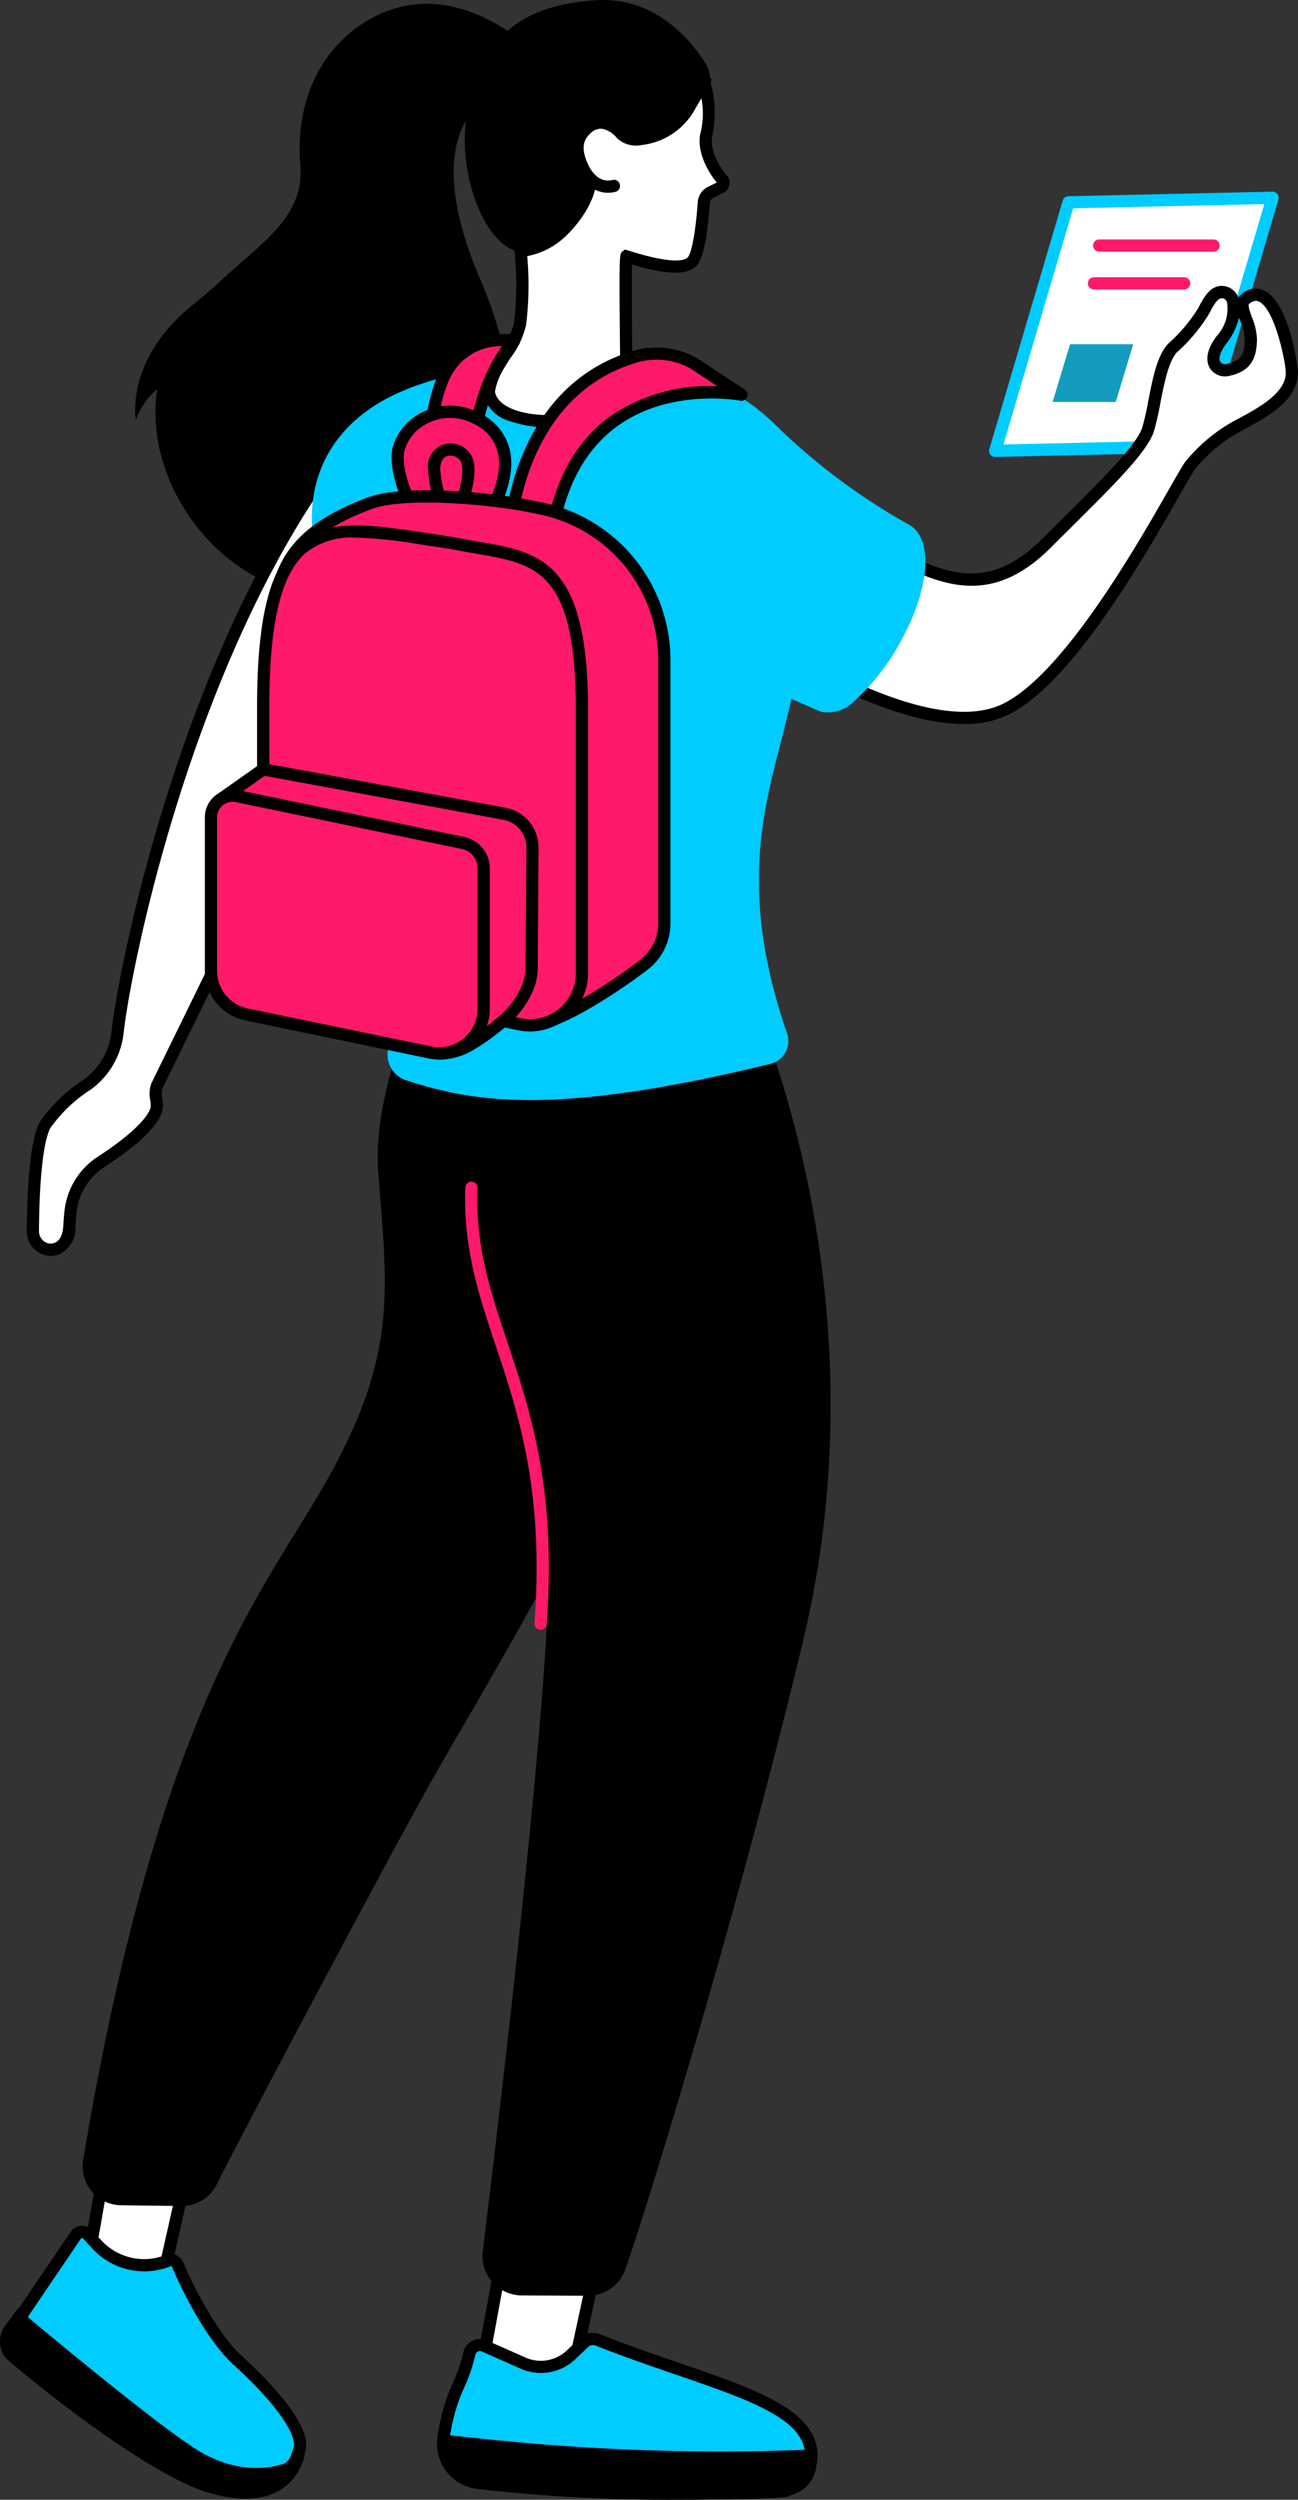 <svg id="Raggruppa_1911" data-name="Raggruppa 1911" xmlns="http://www.w3.org/2000/svg" xmlns:xlink="http://www.w3.org/1999/xlink" width="124.518" height="239.799" viewBox="0 0 124.518 239.799">
  <rect x="0" y="0" width="124.518" height="239.799" fill="#333333" stroke="none"/>
  <defs>
    <clipPath id="clip-path">
      <rect id="Rettangolo_343" data-name="Rettangolo 343" width="124.518" height="239.799" fill="none"/>
    </clipPath>
  </defs>
  <path id="Tracciato_237" data-name="Tracciato 237" d="M23.137,524.941l-2.451,13.932,7.242.85,2.954-13.081Z" transform="translate(-12.604 -319.847)" fill="#fff"/>
  <g id="Raggruppa_1910" data-name="Raggruppa 1910">
    <g id="Raggruppa_1909" data-name="Raggruppa 1909" clip-path="url(#clip-path)">
      <path id="Tracciato_238" data-name="Tracciato 238" d="M27.015,539.4a.591.591,0,0,1-.069,0l-7.242-.85a.586.586,0,0,1-.509-.683l2.451-13.932a.586.586,0,0,1,.7-.471l7.745,1.7a.586.586,0,0,1,.446.7l-2.954,13.081a.586.586,0,0,1-.571.457m-6.558-1.946,6.1.716,2.708-11.991-6.572-1.444Z" transform="translate(-11.69 -318.933)"/>
      <path id="Tracciato_239" data-name="Tracciato 239" d="M18.543,550.757a6.136,6.136,0,0,1-6.8-1.535l-.91-.987a.721.721,0,0,0-1.128.084l-5.1,7.524a3.264,3.264,0,0,0,.323,4.176,32.068,32.068,0,0,0,6.295,4.8c5.014,2.852,9.344,8.93,14.475,7.46s4.864-1.715,5.444-3.335-1.877-4.949-5.961-8.674c-2.5-2.277-4.924-7.2-5.692-9.113a.72.72,0,0,0-.938-.4" transform="translate(-2.432 -333.897)" fill="#0cf"/>
      <path id="Tracciato_240" data-name="Tracciato 240" d="M23.2,572.173c-3.1,0-5.924-2.277-8.668-4.49a35.6,35.6,0,0,0-4.511-3.272,32.781,32.781,0,0,1-6.414-4.887,3.871,3.871,0,0,1-.385-4.946l5.09-7.5a1.307,1.307,0,0,1,2.043-.152l.909.987a5.578,5.578,0,0,0,6.154,1.388,1.3,1.3,0,0,1,1.7.724c.8,1.979,3.2,6.757,5.544,8.9,2.66,2.426,6.992,6.86,6.118,9.3-.04.112-.076.216-.11.316-.57,1.667-1,2.034-5.725,3.386a6.319,6.319,0,0,1-1.748.247m-13.8-24.5H9.386a.13.13,0,0,0-.1.059l-5.1,7.524a2.671,2.671,0,0,0,.246,3.426,31.6,31.6,0,0,0,6.176,4.71,36.432,36.432,0,0,1,4.667,3.378c3.156,2.545,6.136,4.951,9.357,4.028,4.475-1.282,4.555-1.516,4.938-2.638.035-.1.073-.215.115-.332.342-.956-.972-3.637-5.8-8.043-2.7-2.46-5.184-7.689-5.841-9.328a.13.13,0,0,0-.071-.072.132.132,0,0,0-.1,0A6.758,6.758,0,0,1,10.4,548.7l-.909-.987a.131.131,0,0,0-.1-.043m8.243,2.169h0Z" transform="translate(-1.528 -332.983)"/>
      <path id="Tracciato_241" data-name="Tracciato 241" d="M29.252,580.784s-4.176,3.065-9.848-.1C15.625,578.579,1.7,566.84,1.7,566.84L.483,568.488A2.562,2.562,0,0,0,.564,571.6c3.536,3.1,13.912,11.259,19.378,12.878,8.4,2.489,9.31-3.69,9.31-3.69" transform="translate(0 -345.375)"/>
      <path id="Tracciato_242" data-name="Tracciato 242" d="M121.8,532.219l-3.55,19.241,7.974,3.977,4.522-20.933Z" transform="translate(-72.052 -324.281)" fill="#fff"/>
      <path id="Tracciato_243" data-name="Tracciato 243" d="M125.314,555.109a.593.593,0,0,1-.262-.061l-7.974-3.977a.587.587,0,0,1-.315-.631l3.55-19.241a.586.586,0,0,1,.721-.461l8.947,2.285a.586.586,0,0,1,.427.692l-4.522,20.933a.584.584,0,0,1-.573.462M118,550.219l6.9,3.444,4.244-19.644-7.792-1.99Z" transform="translate(-71.138 -323.367)"/>
      <path id="Tracciato_244" data-name="Tracciato 244" d="M111.283,575.764c-.281,1.841-2.431,5.415-2.5,8.482a3.8,3.8,0,0,0,3.27,3.836,170.082,170.082,0,0,0,29.613.685,2.683,2.683,0,0,0,2.345-2.341c1.247-5.975-9.1-7.569-20.4-12.052a1.222,1.222,0,0,0-1.294.248l-1.239,1.178a4.222,4.222,0,0,1-4.624.8l-3.707-1.643a1.047,1.047,0,0,0-1.458.805" transform="translate(-66.279 -349.912)" fill="#0cf"/>
      <path id="Tracciato_245" data-name="Tracciato 245" d="M130.419,588.8a161.873,161.873,0,0,1-19.366-1.049,4.38,4.38,0,0,1-3.774-4.43,18.228,18.228,0,0,1,1.612-5.911,14.907,14.907,0,0,0,.9-2.645,1.633,1.633,0,0,1,2.275-1.253l3.707,1.643a3.629,3.629,0,0,0,3.982-.692l1.239-1.178a1.815,1.815,0,0,1,1.914-.368c2.636,1.045,5.172,1.916,7.625,2.758,7.932,2.724,14.2,4.876,13.137,9.958a3.281,3.281,0,0,1-2.873,2.806c-3.228.256-6.81.361-10.375.361m-19.472-13.859a15.112,15.112,0,0,1-.967,2.9,17.117,17.117,0,0,0-1.528,5.5,3.208,3.208,0,0,0,2.766,3.242,168.541,168.541,0,0,0,29.485.68,2.092,2.092,0,0,0,1.818-1.877c.849-4.07-4.7-5.974-12.37-8.61-2.465-.847-5.015-1.723-7.676-2.777a.639.639,0,0,0-.674.128l-1.239,1.178a4.8,4.8,0,0,1-5.265.914l-3.707-1.643a.447.447,0,0,0-.4.017.466.466,0,0,0-.238.341" transform="translate(-65.364 -348.999)"/>
      <path id="Tracciato_246" data-name="Tracciato 246" d="M108.168,597.722s-.01.311-.014.461a3.8,3.8,0,0,0,3.27,3.836c5.362.758,19.442,2.538,29.83,1.717.711-.056,2-1.252,2.372-3.031a7.874,7.874,0,0,0,.06-1.532l-.737.028a213.809,213.809,0,0,1-31.435-1.138Z" transform="translate(-65.898 -364.192)"/>
      <path id="Tracciato_247" data-name="Tracciato 247" d="M51.442,248.527c.229,1.062-3.372,8.392-2.784,15.591.921,11.284,1.647,17.143-4.407,28.357-5.84,10.815-16.382,21.144-23.914,66.157a3.732,3.732,0,0,0,3.638,4.343l5.785.07A3.735,3.735,0,0,0,33.132,361c3.8-7.474,15.548-29.582,20.143-37.873,5.4-9.737,20.773-34.1,21.669-45.782.844-11.009.07-26.749-.021-28.515a.181.181,0,0,0-.174-.171Z" transform="translate(-12.359 -151.427)"/>
      <path id="Tracciato_248" data-name="Tracciato 248" d="M143.29,241.819s13.693,28.5,5.491,62.812c-5.932,24.82-14.351,52.484-17.056,60.368a3.806,3.806,0,0,1-3.617,2.57l-6.319-.029a3.8,3.8,0,0,1-3.76-4.272c1.626-13.1,6.632-55.525,6.267-65.782-.6-16.9-5.571-22.823-6.435-34.718-.942-12.96,2.66-20.708,2.66-20.708Z" transform="translate(-71.716 -147.34)"/>
      <path id="Tracciato_249" data-name="Tracciato 249" d="M121.441,333.11l-.044,0a.586.586,0,0,1-.542-.627c.935-12.676-1.546-20.109-3.736-26.666-1.607-4.815-3.126-9.362-2.9-15.126a.579.579,0,0,1,.608-.563.586.586,0,0,1,.563.608c-.217,5.55,1.2,9.795,2.841,14.71,2.224,6.662,4.746,14.213,3.793,27.123a.586.586,0,0,1-.584.543" transform="translate(-69.58 -176.773)" fill="#fe196a"/>
      <path id="Tracciato_250" data-name="Tracciato 250" d="M67.96,9.438,70,4.312S65.362.378,59.975.994c-5.487.628-11.715,5.891-10.941,15.449.4,4.966-3.778,7.447-7.739,11.15-.851.795-1.745,1.539-2.648,2.273-6.511,5.3-5.385,11.021-5.385,11.021A6.418,6.418,0,0,1,35.3,37.9c-1.286,8.554,5.112,17.635,13.426,19.491,7.868,1.757,17.582-3.345,19.724-9.337,2.08-5.816.662-14.243-2.143-20.654S61.74,12.385,67.96,9.438" transform="translate(-20.221 -0.566)"/>
      <path id="Tracciato_251" data-name="Tracciato 251" d="M263.925,72.386l-19.569.437,7.037-23.837,19.569-.437Z" transform="translate(-148.886 -29.581)" fill="#fff"/>
      <path id="Tracciato_252" data-name="Tracciato 252" d="M243.442,72.5a.586.586,0,0,1-.562-.752l7.037-23.837a.586.586,0,0,1,.549-.42l19.569-.437a.578.578,0,0,1,.478.23.585.585,0,0,1,.1.522l-7.036,23.837a.586.586,0,0,1-.549.42l-19.569.437h-.013m19.569-1.023h0ZM250.921,48.649l-6.689,22.657,18.339-.41,6.689-22.656Z" transform="translate(-147.972 -28.667)" fill="#0cf"/>
      <path id="Tracciato_253" data-name="Tracciato 253" d="M264.505,90.062h-6.059l1.674-5.535h6.059Z" transform="translate(-157.471 -51.502)" fill="#139cbe"/>
      <path id="Tracciato_254" data-name="Tracciato 254" d="M279.947,59.967H268.972a.586.586,0,1,1,0-1.172h10.975a.586.586,0,1,1,0,1.172" transform="translate(-163.527 -35.824)" fill="#fe196a"/>
      <path id="Tracciato_255" data-name="Tracciato 255" d="M276.349,69.25h-8.656a.586.586,0,1,1,0-1.172h8.656a.586.586,0,0,1,0,1.172" transform="translate(-162.748 -41.48)" fill="#fe196a"/>
      <path id="Tracciato_256" data-name="Tracciato 256" d="M179.307,88.987c2.978,3.22,6.981,7.151,10.112,8.651,4.666,2.236,8.568,2.708,13.157-1.884s9-8.739,9.69-10.846.959-6.433,2.4-7.875a15.731,15.731,0,0,0,2.929-3.494c.556-1.066,1.079-2.055,2.055-1.8,1.1.29,1.331,2.349-.31,4.517-1.6,2.109-.446,3.135.606,2.911,1.9-.405,2.164-1.533,2.193-2.921.033-1.569-1.4-3.217-.509-3.9,3-2.294,4.5,6.254,4.446,7.219-.127,2.263-2.838,3.693-4.739,4.735a15.6,15.6,0,0,0-5.006,4.017c-1.258,1.669-10.264,19.685-17.651,23.374-8.524,4.256-26.1-8.466-30.333-11.1-3.762-2.338,8.62-14.148,10.965-11.614" transform="translate(-102.141 -43.686)" fill="#fff"/>
      <path id="Tracciato_257" data-name="Tracciato 257" d="M193.676,112.223c-8.17,0-19.448-7.4-24.759-10.88-.723-.474-1.347-.883-1.8-1.164a2.116,2.116,0,0,1-.958-2.227c.426-3.471,6.6-9.472,10.151-10.619,1.4-.452,2.139-.066,2.512.337,4.086,4.418,7.522,7.364,9.936,8.52,4.475,2.145,8.125,2.6,12.489-1.77.643-.643,1.283-1.278,1.909-1.9,3.646-3.618,7.09-7.036,7.638-8.713a23.6,23.6,0,0,0,.583-2.553c.426-2.193.866-4.461,1.956-5.554a15.411,15.411,0,0,0,2.824-3.351c.575-1.1,1.291-2.472,2.724-2.094a1.679,1.679,0,0,1,1.137,1.079,1.34,1.34,0,0,1,.337-.368,1.955,1.955,0,0,1,2.231-.284c2.334,1.235,3.194,7.317,3.156,8-.143,2.531-2.892,4.038-4.9,5.138l-.143.078a14.782,14.782,0,0,0-4.82,3.856c-.222.294-.785,1.282-1.5,2.533-3.326,5.83-10.246,17.961-16.359,21.013a9.645,9.645,0,0,1-4.347.922M177.464,88.3a2.764,2.764,0,0,0-.793.149c-3.154,1.018-8.982,6.667-9.348,9.647-.084.685.177.942.414,1.089.463.288,1.093.7,1.822,1.179,5.644,3.7,20.638,13.536,27.94,9.89,5.794-2.894,12.851-15.263,15.864-20.545.792-1.387,1.314-2.3,1.582-2.658a15.893,15.893,0,0,1,5.192-4.178l.144-.079c1.767-.968,4.186-2.294,4.292-4.175.047-.811-.978-6.077-2.533-6.9-.2-.107-.5-.184-.97.179-.172.131.061.769.248,1.282a6.037,6.037,0,0,1,.491,2.163c-.032,1.521-.377,3-2.657,3.482a1.719,1.719,0,0,1-1.843-.709c-.293-.461-.6-1.482.648-3.129a3.865,3.865,0,0,0,.983-3.195.58.58,0,0,0-.355-.4c-.461-.12-.783.345-1.386,1.5a16.161,16.161,0,0,1-3.033,3.636c-.838.84-1.28,3.119-1.635,4.95a24.342,24.342,0,0,1-.619,2.694c-.636,1.946-3.853,5.139-7.927,9.181-.625.621-1.264,1.255-1.906,1.9-4.835,4.839-9.024,4.3-13.825,2-2.582-1.237-6.044-4.192-10.289-8.782a.661.661,0,0,0-.5-.166m42.625-15.073a6.556,6.556,0,0,1-1.2,2.465c-.7.917-.763,1.528-.594,1.793a.577.577,0,0,0,.61.191c1.435-.306,1.7-1,1.729-2.36a5.073,5.073,0,0,0-.42-1.737c-.042-.116-.085-.234-.126-.352" transform="translate(-101.226 -42.767)"/>
      <path id="Tracciato_258" data-name="Tracciato 258" d="M19.955,172.735c-.266.543.113,1.716-.013,2.172-.456,1.66-3.265,3.744-5.308,5.073a6.54,6.54,0,0,0-2.936,4.706c-.054.454-.087.951-.121,1.486a2.221,2.221,0,0,1-1.116,2.1,1.719,1.719,0,0,1-2.387-1.621c.016-2.7.172-8.295,1.151-10.16a14.952,14.952,0,0,1,4.091-3.926,7.15,7.15,0,0,0,2.883-5.01c.763-6.918,6.736-36.058,20.89-55.074l3.28,18.406S29.821,152.6,19.955,172.735" transform="translate(-4.919 -68.533)" fill="#fff"/>
      <path id="Tracciato_259" data-name="Tracciato 259" d="M8.873,188.091a2.24,2.24,0,0,1-1.208-.358,2.352,2.352,0,0,1-1.093-2c.019-3.063.2-8.491,1.218-10.429a14.631,14.631,0,0,1,4.266-4.128,6.577,6.577,0,0,0,2.645-4.6c.7-6.322,6.625-36.044,21-55.359a.586.586,0,0,1,1.047.247l3.28,18.406a.587.587,0,0,1-.05.359c-.105.217-10.662,21.952-20.416,41.853a2.909,2.909,0,0,0,.018.983,3,3,0,0,1,.008,1.086c-.4,1.451-2.267,3.271-5.554,5.409a5.93,5.93,0,0,0-2.674,4.284c-.053.447-.086.943-.118,1.455a2.763,2.763,0,0,1-1.452,2.59,2.168,2.168,0,0,1-.922.206m26.966-75.07C22.2,132.135,16.544,160.562,15.867,166.7a7.754,7.754,0,0,1-3.122,5.419,13.928,13.928,0,0,0-3.917,3.724c-.658,1.255-1.053,4.86-1.084,9.891a1.184,1.184,0,0,0,.552,1.008,1.02,1.02,0,0,0,1,.078c.464-.217.727-.756.78-1.6.034-.528.068-1.042.125-1.517a7.1,7.1,0,0,1,3.2-5.13c2.911-1.894,4.756-3.621,5.063-4.737a3.492,3.492,0,0,0-.042-.64,3.061,3.061,0,0,1,.093-1.634c9.294-18.963,19.317-39.59,20.33-41.678Z" transform="translate(-4.005 -67.619)"/>
      <path id="Tracciato_260" data-name="Tracciato 260" d="M133.808,104.373a60.38,60.38,0,0,1-12.9-9.683,20.208,20.208,0,0,0-11.462-5.517c-9.323-1.2-21.081-.018-26.975,3.872-7.424,4.9-6.329,12.785-4.767,16.348.8,1.83,3.844,9.476,4.638,11.7,4.935,13.823,2.708,24.652,1.5,33.849a2.6,2.6,0,0,0,1.88,2.79c6.443,2.05,14.095,3.433,34.845-1.615a2.254,2.254,0,0,0,1.587-2.928c-5.375-15.6-1.392-23.617.406-32.083l2.87,1.239a3.512,3.512,0,0,0,3.162-1.019,22.052,22.052,0,0,0,4.991-6.756c2.235-4.459,2.567-8.947.225-10.2" transform="translate(-46.65 -54.061)" fill="#0cf"/>
      <path id="Tracciato_261" data-name="Tracciato 261" d="M137.51,8.555a2.984,2.984,0,0,0-.323-2.518C135.791,3.83,132.337-.4,126.57.03,118.441.64,115.624,4.416,114.348,10.9c-.9,4.552.937,11.291,4.19,12.991a8.389,8.389,0,0,0,8.679-.632l9.845-13.321Z" transform="translate(-69.534 0)"/>
      <path id="Tracciato_262" data-name="Tracciato 262" d="M140.7,20.232a10.548,10.548,0,0,1,.227,4.87c-.442,1.535.717,3.575,1.491,4.415a.488.488,0,0,1-.134.761l-.994.492a1.2,1.2,0,0,0-.637.975c-.1,1.437-.415,4.761-1.055,5.581-1.049,1.343-5.448-.145-6.393-.432-.1-.03.005,10.226.005,10.226a5.024,5.024,0,0,1-1.6,4.066c-2.466,2.134-10.986,2.316-11.577-1.235a6.02,6.02,0,0,1,.89-2.514c.735-1.281,1.906-2.69,2.1-4.026a32.026,32.026,0,0,0,.05-7.055,6.187,6.187,0,0,0,4.088-1.975c1.794-1.752,2.874-4.134,2.433-4.909-1.01-1.772-1.666-3.479-.21-4.806,1.392-1.269,2.749-.246,3.389.52.881,1.054,4.75.412,6.415-2.494s1.515-2.461,1.515-2.461" transform="translate(-73.135 -12.312)" fill="#fff"/>
      <path id="Tracciato_263" data-name="Tracciato 263" d="M124.945,52.384a11.261,11.261,0,0,1-3.731-.575,3.632,3.632,0,0,1-2.668-2.689,6.2,6.2,0,0,1,.96-2.9c.211-.367.456-.745.694-1.111a7.785,7.785,0,0,0,1.333-2.706,31.65,31.65,0,0,0,.048-6.905l-.077-.668.673.016a5.607,5.607,0,0,0,3.665-1.809c1.8-1.76,2.525-3.832,2.332-4.2-.683-1.2-2.106-3.7-.1-5.529a2.582,2.582,0,0,1,1.943-.747,3.541,3.541,0,0,1,2.291,1.324,1.689,1.689,0,0,0,1.3.25,5.555,5.555,0,0,0,4.151-2.659c.567-.99.988-1.7,1.251-2.119s.523-.83,1.014-.609l.485.218-.114.355a10.712,10.712,0,0,1,.179,5.019c-.37,1.281.7,3.144,1.358,3.856a1.073,1.073,0,0,1-.293,1.677l-1.006.5a.6.6,0,0,0-.313.49c-.123,1.8-.44,4.957-1.178,5.9-1.021,1.307-3.822.733-6.3-.01-.022,1.755.01,6.4.04,9.437a5.586,5.586,0,0,1-1.8,4.515c-1.24,1.073-3.717,1.682-6.14,1.682m-5.238-3.431c.172.942,1.129,1.473,1.905,1.753,2.633.95,7.108.492,8.706-.891a4.45,4.45,0,0,0,1.4-3.633c-.105-10.435-.093-10.445.227-10.684l.238-.178.517.157c4.331,1.35,5.311.841,5.53.56.37-.473.753-2.636.933-5.26a1.768,1.768,0,0,1,.949-1.454l.881-.436c-.89-1.022-2.031-3.151-1.534-4.876a7.9,7.9,0,0,0,.055-3.207c-.188.319-.425.728-.726,1.252a6.693,6.693,0,0,1-5.066,3.245,2.628,2.628,0,0,1-2.307-.667,2.443,2.443,0,0,0-1.471-.906,1.436,1.436,0,0,0-1.074.444c-.96.875-.872,1.981.325,4.082.679,1.192-.789,3.917-2.532,5.618a7.322,7.322,0,0,1-3.859,2.081,31.432,31.432,0,0,1-.109,6.613,8.526,8.526,0,0,1-1.51,3.178c-.239.369-.465.717-.66,1.056a6.273,6.273,0,0,0-.817,2.152" transform="translate(-72.224 -11.385)"/>
      <path id="Tracciato_264" data-name="Tracciato 264" d="M144.1,41.582c-1.385,0-2.552-1.018-3.267-2.89a.586.586,0,1,1,1.095-.418c.432,1.131,1.232,2.411,2.614,2.082a.586.586,0,1,1,.272,1.14,3.059,3.059,0,0,1-.714.087" transform="translate(-85.785 -23.09)"/>
      <path id="Tracciato_265" data-name="Tracciato 265" d="M125.408,103.4s.7-12.7,11.593-16.154a7.3,7.3,0,0,1,5.928.509l4.612,3.031s-16.122-3.189-18.322,14.247Z" transform="translate(-76.411 -52.924)" fill="#fe196a"/>
      <path id="Tracciato_266" data-name="Tracciato 266" d="M128.305,104.716a.587.587,0,0,1-.23-.047l-3.812-1.634a.586.586,0,0,1-.354-.571c.007-.131.851-13.142,12-16.68a7.951,7.951,0,0,1,6.427.579l4.611,3.03a.586.586,0,0,1-.435,1.065c-.066-.013-6.675-1.254-11.776,2.433-3.23,2.335-5.2,6.141-5.852,11.313a.586.586,0,0,1-.582.513m-3.189-2.59,2.715,1.163c.792-5.124,2.885-8.942,6.23-11.355a16.772,16.772,0,0,1,10.261-2.864l-2.629-1.728a6.689,6.689,0,0,0-5.429-.44c-9.314,2.955-10.912,13.072-11.149,15.224" transform="translate(-75.497 -52.02)"/>
      <path id="Tracciato_267" data-name="Tracciato 267" d="M113,83.561s-5.133,5.191-3.846,16.726l-4.637.065s-.186-9.712,1.894-13.666S113,83.561,113,83.561" transform="translate(-63.678 -50.87)" fill="#fe196a"/>
      <path id="Tracciato_268" data-name="Tracciato 268" d="M103.6,100.038a.586.586,0,0,1-.586-.575c-.007-.4-.164-9.91,1.962-13.95,2.255-4.284,7.163-3.437,7.213-3.428a.587.587,0,0,1,.311.988c-.055.057-4.917,5.175-3.68,16.249a.586.586,0,0,1-.575.651l-4.636.066H103.6m7.316-16.867a5.425,5.425,0,0,0-4.9,2.888c-1.7,3.232-1.829,10.663-1.83,12.8l3.406-.048c-.812-8.677,1.937-13.7,3.328-15.639" transform="translate(-62.763 -49.969)"/>
      <path id="Tracciato_269" data-name="Tracciato 269" d="M99.083,110.466s-1.829-3.494-1.387-5.734a5.207,5.207,0,0,1,7.594-2.95c5.486,2.92.76,9.723.76,9.723h-2.993s1.779-3.519,1.269-5.616a1.645,1.645,0,0,0-3.2.754,15.453,15.453,0,0,0,1.322,4.861Z" transform="translate(-59.484 -61.593)" fill="#fe196a"/>
      <path id="Tracciato_270" data-name="Tracciato 270" d="M101.539,111.178a.584.584,0,0,1-.173-.026L98,110.113a.587.587,0,0,1-.347-.288c-.079-.15-1.92-3.7-1.442-6.119a5.388,5.388,0,0,1,3.024-3.552,5.9,5.9,0,0,1,5.42.2,5.211,5.211,0,0,1,2.807,3.42c.8,3.3-1.733,7-1.841,7.155a.585.585,0,0,1-.481.252h-2.993a.586.586,0,0,0-.607,0m1.517-1.172h1.764c.519-.839,2.071-3.614,1.5-5.962a4.038,4.038,0,0,0-2.218-2.657,4.759,4.759,0,0,0-4.366-.174,4.251,4.251,0,0,0-2.377,2.72c-.338,1.712.854,4.367,1.225,5.134l1.947.6a12.974,12.974,0,0,1-.9-3.93,2.213,2.213,0,0,1,1.862-2.506,2.283,2.283,0,0,1,2.491,1.606c.4,1.634-.41,3.937-.928,5.168m-1.287-5.619a1.084,1.084,0,0,0-.129.008c-.549.07-.847.541-.837,1.329a13.25,13.25,0,0,0,1.051,4.112c.525-1.184,1.314-3.394.992-4.72a1.1,1.1,0,0,0-1.077-.728" transform="translate(-58.573 -60.679)"/>
      <path id="Tracciato_271" data-name="Tracciato 271" d="M92.263,172.438l-14.837-8.972a4.992,4.992,0,0,1-3.978-4.888l-7.31-20.363c.851-6.77-.592-11.84,9.61-15.669,3.408-1.279,11.945-.436,15.476.3l1.024.213a14.776,14.776,0,0,1,11.775,14.467v25.326a4.967,4.967,0,0,1-1.841,3.872c-1.114.907-6.621,4.893-9.92,5.718" transform="translate(-40.298 -74.264)" fill="#fe196a"/>
      <path id="Tracciato_272" data-name="Tracciato 272" d="M91.349,172.1a.585.585,0,0,1-.3-.084l-14.753-8.922a5.6,5.6,0,0,1-4.343-5.335l-7.276-20.27a.585.585,0,0,1-.03-.271c.13-1.04.207-2.043.28-3.012.4-5.242.742-9.769,9.7-13.133,3.6-1.351,12.205-.474,15.8.272l1.025.213A15.422,15.422,0,0,1,103.7,136.6v25.326a5.556,5.556,0,0,1-2.057,4.326c-.908.739-6.637,4.954-10.147,5.832a.585.585,0,0,1-.142.017M65.824,137.225l7.262,20.231a.59.59,0,0,1,.034.2,4.423,4.423,0,0,0,3.511,4.314.6.6,0,0,1,.184.072l14.623,8.843c3.11-.894,8.247-4.554,9.46-5.541a4.389,4.389,0,0,0,1.625-3.417V136.6a14.246,14.246,0,0,0-11.308-13.894l-1.025-.213c-3.6-.746-11.972-1.514-15.151-.322-8.264,3.1-8.55,6.886-8.948,12.124-.071.94-.145,1.912-.269,2.929" transform="translate(-39.385 -73.341)"/>
      <path id="Tracciato_273" data-name="Tracciato 273" d="M89.193,177.773,68.6,173.5a4.992,4.992,0,0,1-3.978-4.888V147.347c0-18.87,6.125-17.5,15.584-16.127l2.747.428c6.858,1.422,12.244.395,12.244,15.912v25.326a4.992,4.992,0,0,1-6.006,4.888" transform="translate(-39.375 -79.517)" fill="#fe196a"/>
      <path id="Tracciato_274" data-name="Tracciato 274" d="M89.3,177.559a5.606,5.606,0,0,1-1.141-.118l-20.591-4.271a5.6,5.6,0,0,1-4.445-5.462V146.441c0-8.51,1.2-13.346,3.905-15.681,2.8-2.422,6.906-1.822,11.658-1.127l.691.1,2.753.429c.785.162,1.528.29,2.247.413,5.862,1.006,10.493,1.8,10.493,16.078V171.98a5.581,5.581,0,0,1-5.57,5.58M72.632,130.185a7.057,7.057,0,0,0-4.837,1.462c-2.388,2.064-3.5,6.765-3.5,14.794v21.268a4.423,4.423,0,0,0,3.511,4.314L88.4,176.294a4.406,4.406,0,0,0,5.3-4.315V146.654c0-13.289-3.787-13.939-9.519-14.923-.729-.125-1.482-.254-2.259-.415l-3.4-.523a43,43,0,0,0-5.885-.608" transform="translate(-38.461 -78.611)"/>
      <path id="Tracciato_275" data-name="Tracciato 275" d="M58.378,188.888l-4,2.825,4.6,14.116a4.107,4.107,0,0,0,3.273,4.022l12.915,6.293a5.694,5.694,0,0,0,2.962-.766,22.619,22.619,0,0,0,2.913-2.052c1.635-1.26,3.094-3.385,3.094-5.338l.086-11.6a3.289,3.289,0,0,0-2.693-3.234Z" transform="translate(-33.129 -115.089)" fill="#fe196a"/>
      <path id="Tracciato_276" data-name="Tracciato 276" d="M74.441,215.826a1.7,1.7,0,0,1-.317-.023.594.594,0,0,1-.138-.047l-12.851-6.261a4.712,4.712,0,0,1-3.664-4.484l-4.57-14.03a.586.586,0,0,1,.22-.66l4-2.825a.584.584,0,0,1,.444-.1l23.142,4.263a3.875,3.875,0,0,1,3.172,3.811L83.8,207.078c0,2.235-1.668,4.524-3.322,5.8l-.182.144a21.368,21.368,0,0,1-2.809,1.959,6.765,6.765,0,0,1-3.044.848m-.031-1.168a5.6,5.6,0,0,0,2.515-.71,20.354,20.354,0,0,0,2.638-1.846c.085-.068.152-.122.2-.156,1.38-1.063,2.865-3.042,2.865-4.874l.086-11.606a2.7,2.7,0,0,0-2.213-2.654L57.6,188.6l-3.45,2.433,4.463,13.7a.574.574,0,0,1,.029.182,3.535,3.535,0,0,0,2.806,3.448.59.59,0,0,1,.138.047Z" transform="translate(-32.215 -114.175)"/>
      <path id="Tracciato_277" data-name="Tracciato 277" d="M51.8,197.427v14.726a4.272,4.272,0,0,0,3.4,4.183l17.619,3.654a4.271,4.271,0,0,0,5.139-4.182v-13.5a2.469,2.469,0,0,0-1.968-2.418l-21.7-4.5a2.077,2.077,0,0,0-2.5,2.033" transform="translate(-31.561 -119.026)" fill="#fe196a"/>
      <path id="Tracciato_278" data-name="Tracciato 278" d="M72.782,219.752a4.909,4.909,0,0,1-.994-.1L54.169,216a4.877,4.877,0,0,1-3.871-4.756V196.513a2.663,2.663,0,0,1,3.2-2.607l21.7,4.5a3.067,3.067,0,0,1,2.434,2.992v13.5a4.86,4.86,0,0,1-4.851,4.859m-19.823-24.73a1.492,1.492,0,0,0-1.489,1.491v14.726a3.7,3.7,0,0,0,2.937,3.609L72.027,218.5a3.685,3.685,0,0,0,4.434-3.609V201.4a1.891,1.891,0,0,0-1.5-1.844l-21.7-4.5a1.494,1.494,0,0,0-.3-.031" transform="translate(-30.647 -118.113)"/>
    </g>
  </g>
</svg>
